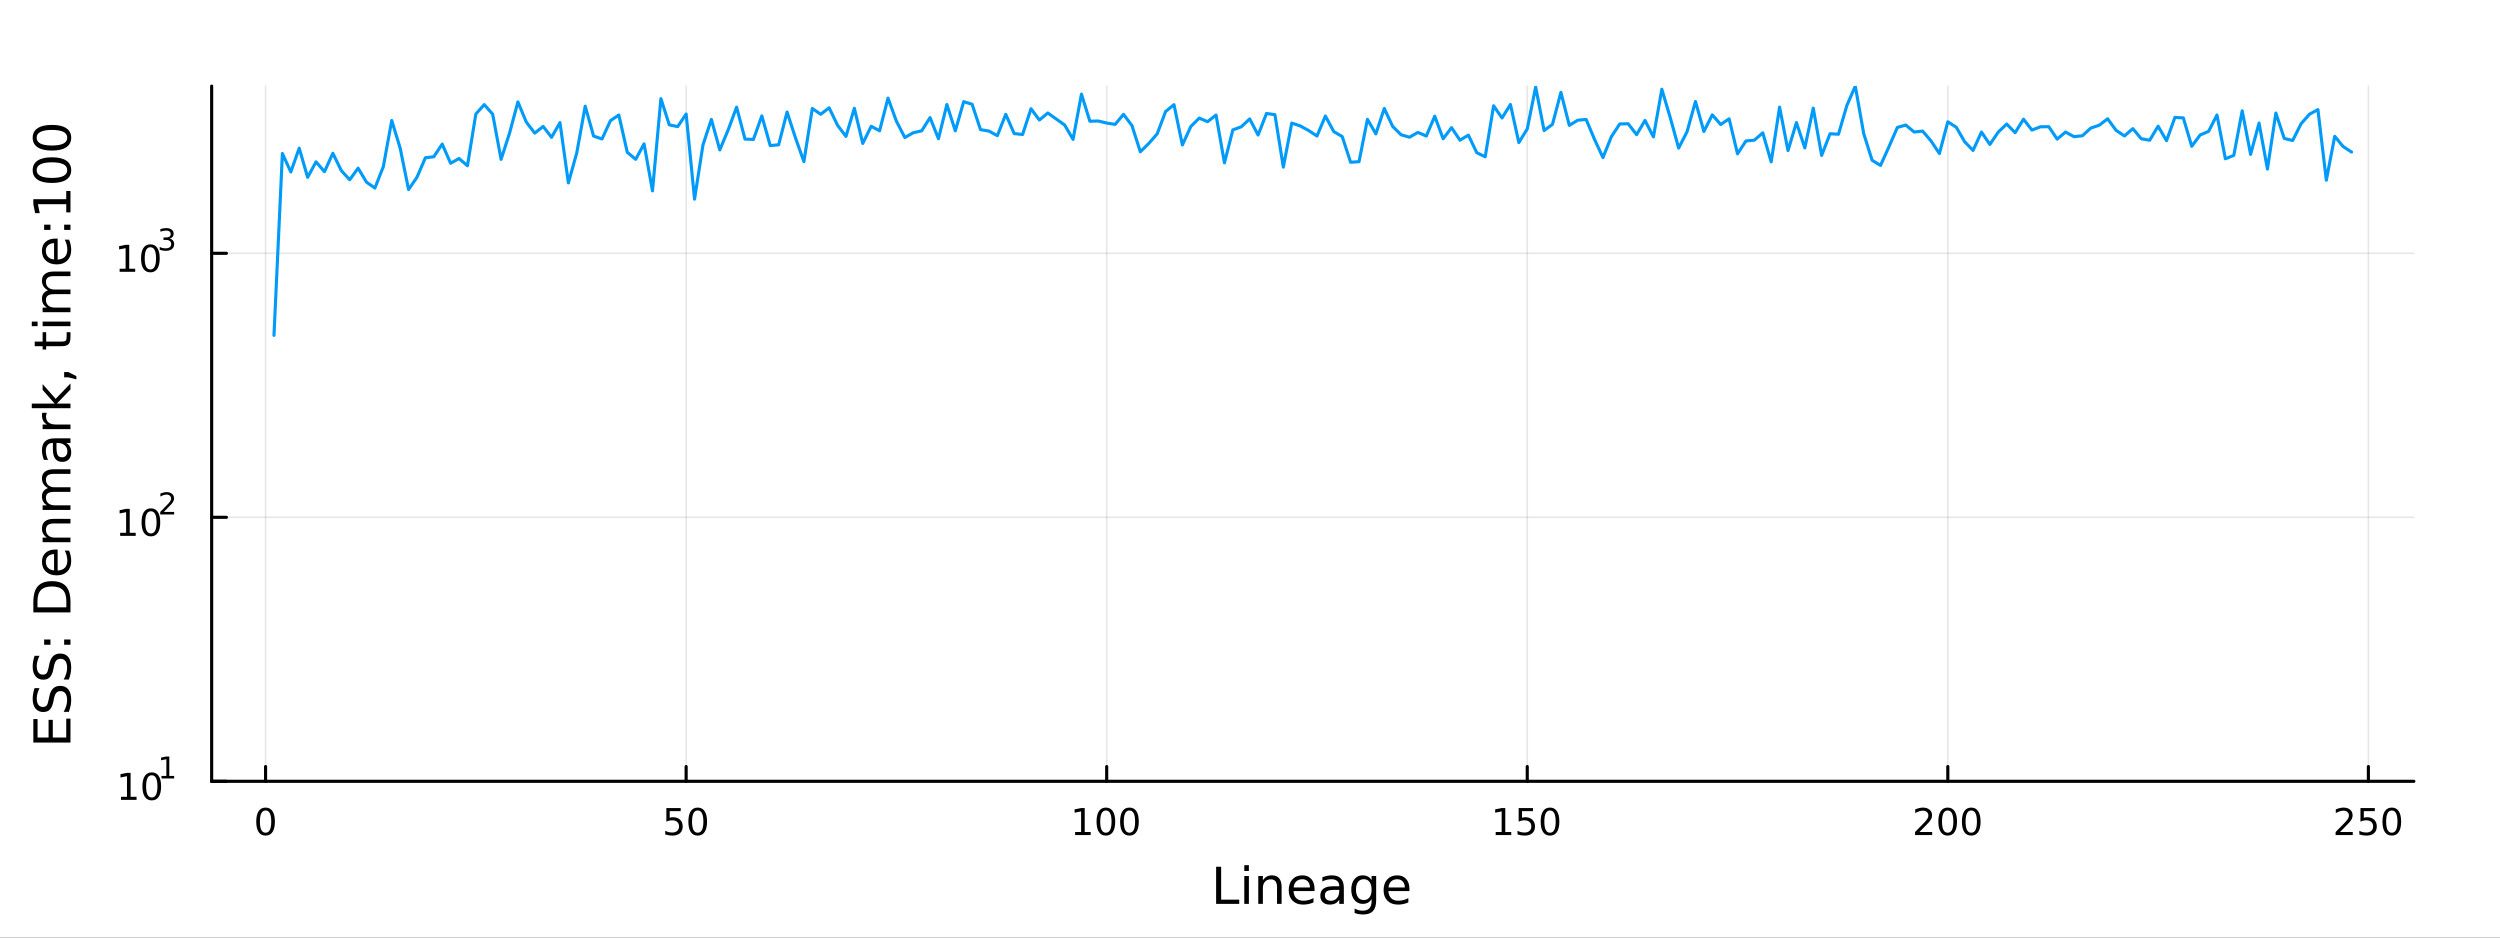 <?xml version="1.0" encoding="utf-8"?>
<svg xmlns="http://www.w3.org/2000/svg" xmlns:xlink="http://www.w3.org/1999/xlink" width="800" height="300" viewBox="0 0 3200 1200">
<rect x="0" y="0" width="3200" height="1200" fill="#333333" stroke="none"/>
<defs>
  <clipPath id="clip890">
    <rect x="0" y="0" width="3200" height="1200"/>
  </clipPath>
</defs>
<path clip-path="url(#clip890)" d="
M0 1200 L3200 1200 L3200 0 L0 0  Z
  " fill="#ffffff" fill-rule="evenodd" fill-opacity="1"/>
<defs>
  <clipPath id="clip891">
    <rect x="640" y="0" width="2241" height="1200"/>
  </clipPath>
</defs>
<path clip-path="url(#clip890)" d="
M270.918 1000.1 L3089.76 1000.1 L3089.76 110.236 L270.918 110.236  Z
  " fill="#ffffff" fill-rule="evenodd" fill-opacity="1"/>
<defs>
  <clipPath id="clip892">
    <rect x="270" y="110" width="2820" height="891"/>
  </clipPath>
</defs>
<polyline clip-path="url(#clip892)" style="stroke:#000000; stroke-linecap:round; stroke-linejoin:round; stroke-width:2; stroke-opacity:0.1; fill:none" points="
  339.93,1000.1 339.93,110.236 
  "/>
<polyline clip-path="url(#clip892)" style="stroke:#000000; stroke-linecap:round; stroke-linejoin:round; stroke-width:2; stroke-opacity:0.1; fill:none" points="
  878.248,1000.1 878.248,110.236 
  "/>
<polyline clip-path="url(#clip892)" style="stroke:#000000; stroke-linecap:round; stroke-linejoin:round; stroke-width:2; stroke-opacity:0.1; fill:none" points="
  1416.57,1000.1 1416.57,110.236 
  "/>
<polyline clip-path="url(#clip892)" style="stroke:#000000; stroke-linecap:round; stroke-linejoin:round; stroke-width:2; stroke-opacity:0.1; fill:none" points="
  1954.88,1000.1 1954.88,110.236 
  "/>
<polyline clip-path="url(#clip892)" style="stroke:#000000; stroke-linecap:round; stroke-linejoin:round; stroke-width:2; stroke-opacity:0.1; fill:none" points="
  2493.2,1000.1 2493.2,110.236 
  "/>
<polyline clip-path="url(#clip892)" style="stroke:#000000; stroke-linecap:round; stroke-linejoin:round; stroke-width:2; stroke-opacity:0.1; fill:none" points="
  3031.52,1000.1 3031.52,110.236 
  "/>
<polyline clip-path="url(#clip890)" style="stroke:#000000; stroke-linecap:round; stroke-linejoin:round; stroke-width:4; stroke-opacity:1; fill:none" points="
  270.918,1000.1 3089.76,1000.1 
  "/>
<polyline clip-path="url(#clip890)" style="stroke:#000000; stroke-linecap:round; stroke-linejoin:round; stroke-width:4; stroke-opacity:1; fill:none" points="
  339.93,1000.1 339.93,981.2 
  "/>
<polyline clip-path="url(#clip890)" style="stroke:#000000; stroke-linecap:round; stroke-linejoin:round; stroke-width:4; stroke-opacity:1; fill:none" points="
  878.248,1000.1 878.248,981.2 
  "/>
<polyline clip-path="url(#clip890)" style="stroke:#000000; stroke-linecap:round; stroke-linejoin:round; stroke-width:4; stroke-opacity:1; fill:none" points="
  1416.57,1000.1 1416.57,981.2 
  "/>
<polyline clip-path="url(#clip890)" style="stroke:#000000; stroke-linecap:round; stroke-linejoin:round; stroke-width:4; stroke-opacity:1; fill:none" points="
  1954.88,1000.1 1954.88,981.2 
  "/>
<polyline clip-path="url(#clip890)" style="stroke:#000000; stroke-linecap:round; stroke-linejoin:round; stroke-width:4; stroke-opacity:1; fill:none" points="
  2493.2,1000.1 2493.2,981.2 
  "/>
<polyline clip-path="url(#clip890)" style="stroke:#000000; stroke-linecap:round; stroke-linejoin:round; stroke-width:4; stroke-opacity:1; fill:none" points="
  3031.52,1000.1 3031.52,981.2 
  "/>
<path clip-path="url(#clip890)" d="M339.93 1037.42 Q336.319 1037.42 334.49 1040.98 Q332.685 1044.52 332.685 1051.65 Q332.685 1058.76 334.49 1062.32 Q336.319 1065.87 339.93 1065.87 Q343.564 1065.87 345.37 1062.32 Q347.198 1058.76 347.198 1051.65 Q347.198 1044.52 345.37 1040.98 Q343.564 1037.42 339.93 1037.42 M339.93 1033.71 Q345.74 1033.71 348.796 1038.32 Q351.874 1042.9 351.874 1051.65 Q351.874 1060.38 348.796 1064.99 Q345.74 1069.57 339.93 1069.57 Q334.12 1069.57 331.041 1064.99 Q327.986 1060.38 327.986 1051.65 Q327.986 1042.9 331.041 1038.32 Q334.12 1033.71 339.93 1033.71 Z" fill="#000000" fill-rule="evenodd" fill-opacity="1" /><path clip-path="url(#clip890)" d="M852.947 1034.34 L871.303 1034.34 L871.303 1038.27 L857.229 1038.27 L857.229 1046.75 Q858.248 1046.4 859.266 1046.24 Q860.285 1046.05 861.303 1046.05 Q867.09 1046.05 870.47 1049.22 Q873.849 1052.39 873.849 1057.81 Q873.849 1063.39 870.377 1066.49 Q866.905 1069.57 860.586 1069.57 Q858.41 1069.57 856.141 1069.2 Q853.896 1068.83 851.488 1068.09 L851.488 1063.39 Q853.572 1064.52 855.794 1065.08 Q858.016 1065.63 860.493 1065.63 Q864.498 1065.63 866.836 1063.53 Q869.173 1061.42 869.173 1057.81 Q869.173 1054.2 866.836 1052.09 Q864.498 1049.99 860.493 1049.99 Q858.618 1049.99 856.743 1050.4 Q854.891 1050.82 852.947 1051.7 L852.947 1034.34 Z" fill="#000000" fill-rule="evenodd" fill-opacity="1" /><path clip-path="url(#clip890)" d="M893.062 1037.42 Q889.451 1037.42 887.622 1040.98 Q885.817 1044.52 885.817 1051.65 Q885.817 1058.76 887.622 1062.32 Q889.451 1065.87 893.062 1065.87 Q896.696 1065.87 898.502 1062.32 Q900.331 1058.76 900.331 1051.65 Q900.331 1044.52 898.502 1040.98 Q896.696 1037.42 893.062 1037.42 M893.062 1033.71 Q898.872 1033.71 901.928 1038.32 Q905.007 1042.9 905.007 1051.65 Q905.007 1060.38 901.928 1064.99 Q898.872 1069.57 893.062 1069.57 Q887.252 1069.57 884.173 1064.99 Q881.118 1060.38 881.118 1051.65 Q881.118 1042.9 884.173 1038.32 Q887.252 1033.71 893.062 1033.71 Z" fill="#000000" fill-rule="evenodd" fill-opacity="1" /><path clip-path="url(#clip890)" d="M1376.17 1064.96 L1383.81 1064.96 L1383.81 1038.6 L1375.5 1040.26 L1375.5 1036 L1383.76 1034.34 L1388.44 1034.34 L1388.44 1064.96 L1396.08 1064.96 L1396.08 1068.9 L1376.17 1068.9 L1376.17 1064.96 Z" fill="#000000" fill-rule="evenodd" fill-opacity="1" /><path clip-path="url(#clip890)" d="M1415.52 1037.42 Q1411.91 1037.42 1410.08 1040.98 Q1408.28 1044.52 1408.28 1051.65 Q1408.28 1058.76 1410.08 1062.32 Q1411.91 1065.87 1415.52 1065.87 Q1419.16 1065.87 1420.96 1062.32 Q1422.79 1058.76 1422.79 1051.65 Q1422.79 1044.52 1420.96 1040.98 Q1419.16 1037.42 1415.52 1037.42 M1415.52 1033.71 Q1421.33 1033.71 1424.39 1038.32 Q1427.47 1042.9 1427.47 1051.65 Q1427.47 1060.38 1424.39 1064.99 Q1421.33 1069.57 1415.52 1069.57 Q1409.71 1069.57 1406.63 1064.99 Q1403.58 1060.38 1403.58 1051.65 Q1403.58 1042.9 1406.63 1038.32 Q1409.71 1033.71 1415.52 1033.71 Z" fill="#000000" fill-rule="evenodd" fill-opacity="1" /><path clip-path="url(#clip890)" d="M1445.69 1037.42 Q1442.07 1037.42 1440.25 1040.98 Q1438.44 1044.52 1438.44 1051.65 Q1438.44 1058.76 1440.25 1062.32 Q1442.07 1065.87 1445.69 1065.87 Q1449.32 1065.87 1451.13 1062.32 Q1452.95 1058.76 1452.95 1051.65 Q1452.95 1044.52 1451.13 1040.98 Q1449.32 1037.42 1445.69 1037.42 M1445.69 1033.71 Q1451.5 1033.71 1454.55 1038.32 Q1457.63 1042.9 1457.63 1051.65 Q1457.63 1060.38 1454.55 1064.99 Q1451.5 1069.57 1445.69 1069.57 Q1439.88 1069.57 1436.8 1064.99 Q1433.74 1060.38 1433.74 1051.65 Q1433.74 1042.9 1436.8 1038.32 Q1439.88 1033.71 1445.69 1033.71 Z" fill="#000000" fill-rule="evenodd" fill-opacity="1" /><path clip-path="url(#clip890)" d="M1914.49 1064.96 L1922.13 1064.96 L1922.13 1038.6 L1913.82 1040.26 L1913.82 1036 L1922.08 1034.34 L1926.76 1034.34 L1926.76 1064.96 L1934.4 1064.96 L1934.4 1068.9 L1914.49 1068.9 L1914.49 1064.96 Z" fill="#000000" fill-rule="evenodd" fill-opacity="1" /><path clip-path="url(#clip890)" d="M1943.89 1034.34 L1962.24 1034.34 L1962.24 1038.27 L1948.17 1038.27 L1948.17 1046.75 Q1949.19 1046.4 1950.21 1046.24 Q1951.23 1046.05 1952.24 1046.05 Q1958.03 1046.05 1961.41 1049.22 Q1964.79 1052.39 1964.79 1057.81 Q1964.79 1063.39 1961.32 1066.49 Q1957.85 1069.57 1951.53 1069.57 Q1949.35 1069.57 1947.08 1069.2 Q1944.84 1068.83 1942.43 1068.09 L1942.43 1063.39 Q1944.51 1064.52 1946.73 1065.08 Q1948.96 1065.63 1951.43 1065.63 Q1955.44 1065.63 1957.78 1063.53 Q1960.11 1061.42 1960.11 1057.81 Q1960.11 1054.2 1957.78 1052.09 Q1955.44 1049.99 1951.43 1049.99 Q1949.56 1049.99 1947.68 1050.4 Q1945.83 1050.82 1943.89 1051.7 L1943.89 1034.34 Z" fill="#000000" fill-rule="evenodd" fill-opacity="1" /><path clip-path="url(#clip890)" d="M1984 1037.42 Q1980.39 1037.42 1978.56 1040.98 Q1976.76 1044.52 1976.76 1051.65 Q1976.76 1058.76 1978.56 1062.32 Q1980.39 1065.87 1984 1065.87 Q1987.64 1065.87 1989.44 1062.32 Q1991.27 1058.76 1991.27 1051.65 Q1991.27 1044.52 1989.44 1040.98 Q1987.64 1037.42 1984 1037.42 M1984 1033.71 Q1989.81 1033.71 1992.87 1038.32 Q1995.95 1042.9 1995.95 1051.65 Q1995.95 1060.38 1992.87 1064.99 Q1989.81 1069.57 1984 1069.57 Q1978.19 1069.57 1975.11 1064.99 Q1972.06 1060.38 1972.06 1051.65 Q1972.06 1042.9 1975.11 1038.32 Q1978.19 1033.71 1984 1033.71 Z" fill="#000000" fill-rule="evenodd" fill-opacity="1" /><path clip-path="url(#clip890)" d="M2456.89 1064.96 L2473.21 1064.96 L2473.21 1068.9 L2451.27 1068.9 L2451.27 1064.96 Q2453.93 1062.21 2458.51 1057.58 Q2463.12 1052.93 2464.3 1051.58 Q2466.55 1049.06 2467.42 1047.32 Q2468.33 1045.56 2468.33 1043.87 Q2468.33 1041.12 2466.38 1039.38 Q2464.46 1037.65 2461.36 1037.65 Q2459.16 1037.65 2456.71 1038.41 Q2454.28 1039.18 2451.5 1040.73 L2451.5 1036 Q2454.32 1034.87 2456.78 1034.29 Q2459.23 1033.71 2461.27 1033.71 Q2466.64 1033.71 2469.83 1036.4 Q2473.03 1039.08 2473.03 1043.57 Q2473.03 1045.7 2472.22 1047.62 Q2471.43 1049.52 2469.32 1052.12 Q2468.74 1052.79 2465.64 1056 Q2462.54 1059.2 2456.89 1064.96 Z" fill="#000000" fill-rule="evenodd" fill-opacity="1" /><path clip-path="url(#clip890)" d="M2493.03 1037.42 Q2489.42 1037.42 2487.59 1040.98 Q2485.78 1044.52 2485.78 1051.65 Q2485.78 1058.76 2487.59 1062.32 Q2489.42 1065.87 2493.03 1065.87 Q2496.66 1065.87 2498.47 1062.32 Q2500.3 1058.76 2500.3 1051.65 Q2500.3 1044.52 2498.47 1040.98 Q2496.66 1037.42 2493.03 1037.42 M2493.03 1033.71 Q2498.84 1033.71 2501.89 1038.32 Q2504.97 1042.9 2504.97 1051.65 Q2504.97 1060.38 2501.89 1064.99 Q2498.84 1069.57 2493.03 1069.57 Q2487.22 1069.57 2484.14 1064.99 Q2481.08 1060.38 2481.08 1051.65 Q2481.08 1042.9 2484.14 1038.32 Q2487.22 1033.71 2493.03 1033.71 Z" fill="#000000" fill-rule="evenodd" fill-opacity="1" /><path clip-path="url(#clip890)" d="M2523.19 1037.42 Q2519.58 1037.42 2517.75 1040.98 Q2515.94 1044.52 2515.94 1051.65 Q2515.94 1058.76 2517.75 1062.32 Q2519.58 1065.87 2523.19 1065.87 Q2526.82 1065.87 2528.63 1062.32 Q2530.46 1058.76 2530.46 1051.65 Q2530.46 1044.52 2528.63 1040.98 Q2526.82 1037.42 2523.19 1037.42 M2523.19 1033.71 Q2529 1033.71 2532.05 1038.32 Q2535.13 1042.9 2535.13 1051.65 Q2535.13 1060.38 2532.05 1064.99 Q2529 1069.57 2523.19 1069.57 Q2517.38 1069.57 2514.3 1064.99 Q2511.24 1060.38 2511.24 1051.65 Q2511.24 1042.9 2514.3 1038.32 Q2517.38 1033.71 2523.19 1033.71 Z" fill="#000000" fill-rule="evenodd" fill-opacity="1" /><path clip-path="url(#clip890)" d="M2995.21 1064.96 L3011.53 1064.96 L3011.53 1068.9 L2989.59 1068.9 L2989.59 1064.96 Q2992.25 1062.21 2996.83 1057.58 Q3001.44 1052.93 3002.62 1051.58 Q3004.86 1049.06 3005.74 1047.32 Q3006.65 1045.56 3006.65 1043.87 Q3006.65 1041.12 3004.7 1039.38 Q3002.78 1037.65 2999.68 1037.65 Q2997.48 1037.65 2995.02 1038.41 Q2992.59 1039.18 2989.82 1040.73 L2989.82 1036 Q2992.64 1034.87 2995.09 1034.29 Q2997.55 1033.71 2999.59 1033.71 Q3004.96 1033.71 3008.15 1036.4 Q3011.34 1039.08 3011.34 1043.57 Q3011.34 1045.7 3010.53 1047.62 Q3009.75 1049.52 3007.64 1052.12 Q3007.06 1052.79 3003.96 1056 Q3000.86 1059.2 2995.21 1064.96 Z" fill="#000000" fill-rule="evenodd" fill-opacity="1" /><path clip-path="url(#clip890)" d="M3021.39 1034.34 L3039.75 1034.34 L3039.75 1038.27 L3025.67 1038.27 L3025.67 1046.75 Q3026.69 1046.4 3027.71 1046.24 Q3028.73 1046.05 3029.75 1046.05 Q3035.53 1046.05 3038.91 1049.22 Q3042.29 1052.39 3042.29 1057.81 Q3042.29 1063.39 3038.82 1066.49 Q3035.35 1069.57 3029.03 1069.57 Q3026.85 1069.57 3024.58 1069.2 Q3022.34 1068.83 3019.93 1068.09 L3019.93 1063.39 Q3022.02 1064.52 3024.24 1065.08 Q3026.46 1065.63 3028.94 1065.63 Q3032.94 1065.63 3035.28 1063.53 Q3037.62 1061.42 3037.62 1057.81 Q3037.62 1054.2 3035.28 1052.09 Q3032.94 1049.99 3028.94 1049.99 Q3027.06 1049.99 3025.19 1050.4 Q3023.33 1050.82 3021.39 1051.7 L3021.39 1034.34 Z" fill="#000000" fill-rule="evenodd" fill-opacity="1" /><path clip-path="url(#clip890)" d="M3061.51 1037.42 Q3057.89 1037.42 3056.07 1040.98 Q3054.26 1044.52 3054.26 1051.65 Q3054.26 1058.76 3056.07 1062.32 Q3057.89 1065.87 3061.51 1065.87 Q3065.14 1065.87 3066.95 1062.32 Q3068.77 1058.76 3068.77 1051.65 Q3068.77 1044.52 3066.95 1040.98 Q3065.14 1037.42 3061.51 1037.42 M3061.51 1033.71 Q3067.32 1033.71 3070.37 1038.32 Q3073.45 1042.9 3073.45 1051.65 Q3073.45 1060.38 3070.37 1064.99 Q3067.32 1069.57 3061.51 1069.57 Q3055.7 1069.57 3052.62 1064.99 Q3049.56 1060.38 3049.56 1051.65 Q3049.56 1042.9 3052.62 1038.32 Q3055.7 1033.71 3061.51 1033.71 Z" fill="#000000" fill-rule="evenodd" fill-opacity="1" /><path clip-path="url(#clip890)" d="M1556.64 1109.44 L1563.07 1109.44 L1563.07 1151.55 L1586.21 1151.55 L1586.21 1156.96 L1556.64 1156.96 L1556.64 1109.44 Z" fill="#000000" fill-rule="evenodd" fill-opacity="1" /><path clip-path="url(#clip890)" d="M1592.7 1121.31 L1598.56 1121.31 L1598.56 1156.96 L1592.7 1156.96 L1592.7 1121.31 M1592.7 1107.44 L1598.56 1107.44 L1598.56 1114.85 L1592.7 1114.85 L1592.7 1107.44 Z" fill="#000000" fill-rule="evenodd" fill-opacity="1" /><path clip-path="url(#clip890)" d="M1640.44 1135.45 L1640.44 1156.96 L1634.59 1156.96 L1634.59 1135.64 Q1634.59 1130.58 1632.61 1128.06 Q1630.64 1125.55 1626.69 1125.55 Q1621.95 1125.55 1619.21 1128.57 Q1616.48 1131.59 1616.48 1136.81 L1616.48 1156.96 L1610.59 1156.96 L1610.59 1121.31 L1616.48 1121.31 L1616.48 1126.85 Q1618.58 1123.64 1621.41 1122.05 Q1624.27 1120.45 1628 1120.45 Q1634.14 1120.45 1637.29 1124.27 Q1640.44 1128.06 1640.44 1135.45 Z" fill="#000000" fill-rule="evenodd" fill-opacity="1" /><path clip-path="url(#clip890)" d="M1682.62 1137.67 L1682.62 1140.54 L1655.69 1140.54 Q1656.07 1146.59 1659.32 1149.77 Q1662.6 1152.92 1668.42 1152.92 Q1671.79 1152.92 1674.95 1152.09 Q1678.13 1151.26 1681.25 1149.61 L1681.25 1155.15 Q1678.1 1156.48 1674.79 1157.18 Q1671.48 1157.88 1668.07 1157.88 Q1659.54 1157.88 1654.54 1152.92 Q1649.58 1147.95 1649.58 1139.49 Q1649.58 1130.74 1654.29 1125.61 Q1659.03 1120.45 1667.05 1120.45 Q1674.25 1120.45 1678.42 1125.1 Q1682.62 1129.72 1682.62 1137.67 M1676.76 1135.95 Q1676.7 1131.15 1674.05 1128.28 Q1671.44 1125.42 1667.12 1125.42 Q1662.21 1125.42 1659.25 1128.19 Q1656.33 1130.96 1655.88 1135.99 L1676.76 1135.95 Z" fill="#000000" fill-rule="evenodd" fill-opacity="1" /><path clip-path="url(#clip890)" d="M1708.43 1139.04 Q1701.33 1139.04 1698.59 1140.67 Q1695.86 1142.29 1695.86 1146.2 Q1695.86 1149.32 1697.89 1151.17 Q1699.96 1152.98 1703.5 1152.98 Q1708.37 1152.98 1711.29 1149.55 Q1714.25 1146.08 1714.25 1140.35 L1714.25 1139.04 L1708.43 1139.04 M1720.11 1136.62 L1720.11 1156.96 L1714.25 1156.96 L1714.25 1151.55 Q1712.25 1154.8 1709.26 1156.36 Q1706.27 1157.88 1701.94 1157.88 Q1696.46 1157.88 1693.22 1154.83 Q1690 1151.74 1690 1146.59 Q1690 1140.57 1694.01 1137.51 Q1698.05 1134.46 1706.04 1134.46 L1714.25 1134.46 L1714.25 1133.89 Q1714.25 1129.84 1711.58 1127.65 Q1708.94 1125.42 1704.13 1125.42 Q1701.08 1125.42 1698.18 1126.15 Q1695.28 1126.88 1692.61 1128.35 L1692.61 1122.94 Q1695.83 1121.7 1698.85 1121.09 Q1701.87 1120.45 1704.74 1120.45 Q1712.47 1120.45 1716.29 1124.46 Q1720.11 1128.48 1720.11 1136.62 Z" fill="#000000" fill-rule="evenodd" fill-opacity="1" /><path clip-path="url(#clip890)" d="M1755.63 1138.72 Q1755.63 1132.36 1752.99 1128.86 Q1750.38 1125.36 1745.64 1125.36 Q1740.93 1125.36 1738.28 1128.86 Q1735.67 1132.36 1735.67 1138.72 Q1735.67 1145.06 1738.28 1148.56 Q1740.93 1152.06 1745.64 1152.06 Q1750.38 1152.06 1752.99 1148.56 Q1755.63 1145.06 1755.63 1138.72 M1761.49 1152.54 Q1761.49 1161.64 1757.45 1166.06 Q1753.4 1170.52 1745.06 1170.52 Q1741.98 1170.52 1739.24 1170.04 Q1736.5 1169.6 1733.92 1168.64 L1733.92 1162.95 Q1736.5 1164.35 1739.02 1165.01 Q1741.53 1165.68 1744.14 1165.68 Q1749.9 1165.68 1752.77 1162.66 Q1755.63 1159.67 1755.63 1153.59 L1755.63 1150.69 Q1753.82 1153.84 1750.98 1155.4 Q1748.15 1156.96 1744.2 1156.96 Q1737.65 1156.96 1733.64 1151.96 Q1729.63 1146.97 1729.63 1138.72 Q1729.63 1130.45 1733.64 1125.45 Q1737.65 1120.45 1744.2 1120.45 Q1748.15 1120.45 1750.98 1122.01 Q1753.82 1123.57 1755.63 1126.72 L1755.63 1121.31 L1761.49 1121.31 L1761.49 1152.54 Z" fill="#000000" fill-rule="evenodd" fill-opacity="1" /><path clip-path="url(#clip890)" d="M1804.04 1137.67 L1804.04 1140.54 L1777.12 1140.54 Q1777.5 1146.59 1780.74 1149.77 Q1784.02 1152.92 1789.85 1152.92 Q1793.22 1152.92 1796.37 1152.09 Q1799.55 1151.26 1802.67 1149.61 L1802.67 1155.15 Q1799.52 1156.48 1796.21 1157.18 Q1792.9 1157.88 1789.5 1157.88 Q1780.97 1157.88 1775.97 1152.92 Q1771 1147.95 1771 1139.49 Q1771 1130.74 1775.71 1125.61 Q1780.46 1120.45 1788.48 1120.45 Q1795.67 1120.45 1799.84 1125.1 Q1804.04 1129.72 1804.04 1137.67 M1798.19 1135.95 Q1798.12 1131.15 1795.48 1128.28 Q1792.87 1125.42 1788.54 1125.42 Q1783.64 1125.42 1780.68 1128.19 Q1777.75 1130.96 1777.31 1135.99 L1798.19 1135.95 Z" fill="#000000" fill-rule="evenodd" fill-opacity="1" /><polyline clip-path="url(#clip892)" style="stroke:#000000; stroke-linecap:round; stroke-linejoin:round; stroke-width:2; stroke-opacity:0.1; fill:none" points="
  270.918,1000.1 3089.76,1000.1 
  "/>
<polyline clip-path="url(#clip892)" style="stroke:#000000; stroke-linecap:round; stroke-linejoin:round; stroke-width:2; stroke-opacity:0.1; fill:none" points="
  270.918,662.156 3089.76,662.156 
  "/>
<polyline clip-path="url(#clip892)" style="stroke:#000000; stroke-linecap:round; stroke-linejoin:round; stroke-width:2; stroke-opacity:0.1; fill:none" points="
  270.918,324.215 3089.76,324.215 
  "/>
<polyline clip-path="url(#clip890)" style="stroke:#000000; stroke-linecap:round; stroke-linejoin:round; stroke-width:4; stroke-opacity:1; fill:none" points="
  270.918,1000.1 270.918,110.236 
  "/>
<polyline clip-path="url(#clip890)" style="stroke:#000000; stroke-linecap:round; stroke-linejoin:round; stroke-width:4; stroke-opacity:1; fill:none" points="
  270.918,1000.1 289.815,1000.1 
  "/>
<polyline clip-path="url(#clip890)" style="stroke:#000000; stroke-linecap:round; stroke-linejoin:round; stroke-width:4; stroke-opacity:1; fill:none" points="
  270.918,662.156 289.815,662.156 
  "/>
<polyline clip-path="url(#clip890)" style="stroke:#000000; stroke-linecap:round; stroke-linejoin:round; stroke-width:4; stroke-opacity:1; fill:none" points="
  270.918,324.215 289.815,324.215 
  "/>
<path clip-path="url(#clip890)" d="M154.902 1019.89 L162.54 1019.89 L162.54 993.525 L154.23 995.191 L154.23 990.932 L162.494 989.265 L167.17 989.265 L167.17 1019.89 L174.809 1019.89 L174.809 1023.83 L154.902 1023.83 L154.902 1019.89 Z" fill="#000000" fill-rule="evenodd" fill-opacity="1" /><path clip-path="url(#clip890)" d="M194.253 992.344 Q190.642 992.344 188.813 995.909 Q187.008 999.45 187.008 1006.58 Q187.008 1013.69 188.813 1017.25 Q190.642 1020.79 194.253 1020.79 Q197.887 1020.79 199.693 1017.25 Q201.522 1013.69 201.522 1006.58 Q201.522 999.45 199.693 995.909 Q197.887 992.344 194.253 992.344 M194.253 988.64 Q200.063 988.64 203.119 993.247 Q206.198 997.83 206.198 1006.58 Q206.198 1015.31 203.119 1019.91 Q200.063 1024.5 194.253 1024.5 Q188.443 1024.5 185.364 1019.91 Q182.309 1015.31 182.309 1006.58 Q182.309 997.83 185.364 993.247 Q188.443 988.64 194.253 988.64 Z" fill="#000000" fill-rule="evenodd" fill-opacity="1" /><path clip-path="url(#clip890)" d="M206.743 993.218 L212.95 993.218 L212.95 971.796 L206.198 973.15 L206.198 969.689 L212.912 968.335 L216.711 968.335 L216.711 993.218 L222.918 993.218 L222.918 996.415 L206.743 996.415 L206.743 993.218 Z" fill="#000000" fill-rule="evenodd" fill-opacity="1" /><path clip-path="url(#clip890)" d="M153.792 681.949 L161.431 681.949 L161.431 655.583 L153.121 657.25 L153.121 652.99 L161.384 651.324 L166.06 651.324 L166.06 681.949 L173.699 681.949 L173.699 685.884 L153.792 685.884 L153.792 681.949 Z" fill="#000000" fill-rule="evenodd" fill-opacity="1" /><path clip-path="url(#clip890)" d="M193.143 654.402 Q189.532 654.402 187.704 657.967 Q185.898 661.509 185.898 668.638 Q185.898 675.745 187.704 679.31 Q189.532 682.851 193.143 682.851 Q196.778 682.851 198.583 679.31 Q200.412 675.745 200.412 668.638 Q200.412 661.509 198.583 657.967 Q196.778 654.402 193.143 654.402 M193.143 650.699 Q198.954 650.699 202.009 655.305 Q205.088 659.889 205.088 668.638 Q205.088 677.365 202.009 681.972 Q198.954 686.555 193.143 686.555 Q187.333 686.555 184.255 681.972 Q181.199 677.365 181.199 668.638 Q181.199 659.889 184.255 655.305 Q187.333 650.699 193.143 650.699 Z" fill="#000000" fill-rule="evenodd" fill-opacity="1" /><path clip-path="url(#clip890)" d="M209.658 655.276 L222.918 655.276 L222.918 658.473 L205.088 658.473 L205.088 655.276 Q207.251 653.038 210.975 649.276 Q214.717 645.496 215.677 644.405 Q217.501 642.355 218.216 640.945 Q218.949 639.515 218.949 638.142 Q218.949 635.904 217.369 634.493 Q215.808 633.083 213.288 633.083 Q211.501 633.083 209.508 633.704 Q207.533 634.324 205.276 635.584 L205.276 631.748 Q207.57 630.826 209.564 630.356 Q211.558 629.886 213.213 629.886 Q217.576 629.886 220.172 632.067 Q222.767 634.249 222.767 637.898 Q222.767 639.628 222.109 641.189 Q221.469 642.731 219.758 644.838 Q219.288 645.383 216.767 647.997 Q214.247 650.593 209.658 655.276 Z" fill="#000000" fill-rule="evenodd" fill-opacity="1" /><path clip-path="url(#clip890)" d="M153.134 344.007 L160.772 344.007 L160.772 317.641 L152.462 319.308 L152.462 315.049 L160.726 313.382 L165.402 313.382 L165.402 344.007 L173.041 344.007 L173.041 347.942 L153.134 347.942 L153.134 344.007 Z" fill="#000000" fill-rule="evenodd" fill-opacity="1" /><path clip-path="url(#clip890)" d="M192.485 316.461 Q188.874 316.461 187.045 320.026 Q185.24 323.567 185.24 330.697 Q185.24 337.803 187.045 341.368 Q188.874 344.91 192.485 344.91 Q196.119 344.91 197.925 341.368 Q199.754 337.803 199.754 330.697 Q199.754 323.567 197.925 320.026 Q196.119 316.461 192.485 316.461 M192.485 312.757 Q198.295 312.757 201.351 317.364 Q204.43 321.947 204.43 330.697 Q204.43 339.424 201.351 344.03 Q198.295 348.614 192.485 348.614 Q186.675 348.614 183.596 344.03 Q180.541 339.424 180.541 330.697 Q180.541 321.947 183.596 317.364 Q186.675 312.757 192.485 312.757 Z" fill="#000000" fill-rule="evenodd" fill-opacity="1" /><path clip-path="url(#clip890)" d="M217.125 305.392 Q219.852 305.975 221.375 307.818 Q222.918 309.661 222.918 312.369 Q222.918 316.526 220.059 318.802 Q217.2 321.077 211.934 321.077 Q210.166 321.077 208.285 320.72 Q206.423 320.381 204.43 319.685 L204.43 316.018 Q206.009 316.94 207.89 317.41 Q209.771 317.88 211.821 317.88 Q215.395 317.88 217.256 316.469 Q219.137 315.059 219.137 312.369 Q219.137 309.887 217.388 308.495 Q215.658 307.084 212.555 307.084 L209.282 307.084 L209.282 303.962 L212.705 303.962 Q215.507 303.962 216.993 302.853 Q218.479 301.724 218.479 299.618 Q218.479 297.455 216.937 296.307 Q215.413 295.141 212.555 295.141 Q210.994 295.141 209.207 295.48 Q207.42 295.818 205.276 296.533 L205.276 293.148 Q207.439 292.546 209.32 292.245 Q211.219 291.944 212.893 291.944 Q217.219 291.944 219.739 293.919 Q222.259 295.875 222.259 299.223 Q222.259 301.555 220.924 303.172 Q219.589 304.771 217.125 305.392 Z" fill="#000000" fill-rule="evenodd" fill-opacity="1" /><path clip-path="url(#clip890)" d="M42.686 950.461 L42.686 920.415 L48.097 920.415 L48.097 944.032 L62.165 944.032 L62.165 921.402 L67.576 921.402 L67.576 944.032 L84.795 944.032 L84.795 919.842 L90.206 919.842 L90.206 950.461 L42.686 950.461 Z" fill="#000000" fill-rule="evenodd" fill-opacity="1" /><path clip-path="url(#clip890)" d="M44.246 880.789 L50.516 880.789 Q48.766 884.449 47.906 887.696 Q47.047 890.942 47.047 893.966 Q47.047 899.217 49.084 902.082 Q51.121 904.915 54.877 904.915 Q58.028 904.915 59.651 903.037 Q61.242 901.127 62.229 895.844 L63.025 891.961 Q64.393 884.767 67.863 881.362 Q71.3 877.924 77.093 877.924 Q84 877.924 87.564 882.571 Q91.129 887.186 91.129 896.13 Q91.129 899.504 90.365 903.323 Q89.602 907.111 88.106 911.185 L81.485 911.185 Q83.681 907.27 84.795 903.514 Q85.909 899.759 85.909 896.13 Q85.909 890.624 83.745 887.632 Q81.581 884.64 77.57 884.64 Q74.069 884.64 72.096 886.804 Q70.123 888.937 69.136 893.838 L68.372 897.753 Q66.94 904.947 63.884 908.161 Q60.828 911.376 55.386 911.376 Q49.084 911.376 45.455 906.952 Q41.827 902.496 41.827 894.698 Q41.827 891.356 42.432 887.887 Q43.036 884.417 44.246 880.789 Z" fill="#000000" fill-rule="evenodd" fill-opacity="1" /><path clip-path="url(#clip890)" d="M44.246 839.412 L50.516 839.412 Q48.766 843.072 47.906 846.318 Q47.047 849.565 47.047 852.589 Q47.047 857.84 49.084 860.705 Q51.121 863.538 54.877 863.538 Q58.028 863.538 59.651 861.66 Q61.242 859.75 62.229 854.467 L63.025 850.583 Q64.393 843.39 67.863 839.985 Q71.3 836.547 77.093 836.547 Q84 836.547 87.564 841.194 Q91.129 845.809 91.129 854.753 Q91.129 858.127 90.365 861.946 Q89.602 865.734 88.106 869.808 L81.485 869.808 Q83.681 865.893 84.795 862.137 Q85.909 858.381 85.909 854.753 Q85.909 849.247 83.745 846.255 Q81.581 843.263 77.57 843.263 Q74.069 843.263 72.096 845.427 Q70.123 847.56 69.136 852.461 L68.372 856.376 Q66.94 863.57 63.884 866.784 Q60.828 869.999 55.386 869.999 Q49.084 869.999 45.455 865.575 Q41.827 861.119 41.827 853.321 Q41.827 849.979 42.432 846.509 Q43.036 843.04 44.246 839.412 Z" fill="#000000" fill-rule="evenodd" fill-opacity="1" /><path clip-path="url(#clip890)" d="M82.122 825.28 L82.122 818.564 L90.206 818.564 L90.206 825.28 L82.122 825.28 M56.5 825.28 L56.5 818.564 L64.584 818.564 L64.584 825.28 L56.5 825.28 Z" fill="#000000" fill-rule="evenodd" fill-opacity="1" /><path clip-path="url(#clip890)" d="M47.97 777.41 L84.923 777.41 L84.923 769.644 Q84.923 759.809 80.467 755.257 Q76.011 750.674 66.398 750.674 Q56.85 750.674 52.426 755.257 Q47.97 759.809 47.97 769.644 L47.97 777.41 M42.686 783.839 L42.686 770.63 Q42.686 756.817 48.447 750.355 Q54.176 743.894 66.398 743.894 Q78.684 743.894 84.445 750.387 Q90.206 756.88 90.206 770.63 L90.206 783.839 L42.686 783.839 Z" fill="#000000" fill-rule="evenodd" fill-opacity="1" /><path clip-path="url(#clip890)" d="M70.918 703.408 L73.783 703.408 L73.783 730.335 Q79.83 729.953 83.013 726.707 Q86.164 723.429 86.164 717.604 Q86.164 714.23 85.337 711.079 Q84.509 707.896 82.854 704.777 L88.392 704.777 Q89.729 707.928 90.429 711.238 Q91.129 714.548 91.129 717.954 Q91.129 726.484 86.164 731.481 Q81.199 736.446 72.732 736.446 Q63.98 736.446 58.855 731.736 Q53.699 726.993 53.699 718.973 Q53.699 711.779 58.346 707.61 Q62.961 703.408 70.918 703.408 M69.2 709.265 Q64.393 709.328 61.529 711.97 Q58.664 714.58 58.664 718.909 Q58.664 723.81 61.433 726.771 Q64.202 729.699 69.231 730.144 L69.2 709.265 Z" fill="#000000" fill-rule="evenodd" fill-opacity="1" /><path clip-path="url(#clip890)" d="M68.69 664.164 L90.206 664.164 L90.206 670.02 L68.881 670.02 Q63.82 670.02 61.306 671.994 Q58.791 673.967 58.791 677.914 Q58.791 682.656 61.815 685.393 Q64.839 688.131 70.059 688.131 L90.206 688.131 L90.206 694.019 L54.558 694.019 L54.558 688.131 L60.096 688.131 Q56.882 686.03 55.29 683.197 Q53.699 680.333 53.699 676.609 Q53.699 670.466 57.518 667.315 Q61.306 664.164 68.69 664.164 Z" fill="#000000" fill-rule="evenodd" fill-opacity="1" /><path clip-path="url(#clip890)" d="M61.401 624.728 Q57.455 622.532 55.577 619.477 Q53.699 616.421 53.699 612.283 Q53.699 606.713 57.614 603.69 Q61.497 600.666 68.69 600.666 L90.206 600.666 L90.206 606.554 L68.881 606.554 Q63.757 606.554 61.274 608.368 Q58.791 610.183 58.791 613.907 Q58.791 618.458 61.815 621.1 Q64.839 623.742 70.059 623.742 L90.206 623.742 L90.206 629.63 L68.881 629.63 Q63.725 629.63 61.274 631.444 Q58.791 633.258 58.791 637.046 Q58.791 641.534 61.847 644.175 Q64.871 646.817 70.059 646.817 L90.206 646.817 L90.206 652.706 L54.558 652.706 L54.558 646.817 L60.096 646.817 Q56.818 644.812 55.259 642.011 Q53.699 639.21 53.699 635.359 Q53.699 631.476 55.672 628.77 Q57.646 626.033 61.401 624.728 Z" fill="#000000" fill-rule="evenodd" fill-opacity="1" /><path clip-path="url(#clip890)" d="M72.287 572.784 Q72.287 579.882 73.91 582.619 Q75.533 585.356 79.448 585.356 Q82.567 585.356 84.413 583.319 Q86.228 581.25 86.228 577.717 Q86.228 572.848 82.79 569.919 Q79.321 566.959 73.592 566.959 L72.287 566.959 L72.287 572.784 M69.868 561.103 L90.206 561.103 L90.206 566.959 L84.795 566.959 Q88.042 568.965 89.602 571.957 Q91.129 574.948 91.129 579.277 Q91.129 584.752 88.074 587.998 Q84.986 591.213 79.83 591.213 Q73.815 591.213 70.759 587.202 Q67.704 583.16 67.704 575.171 L67.704 566.959 L67.131 566.959 Q63.088 566.959 60.892 569.633 Q58.664 572.275 58.664 577.081 Q58.664 580.136 59.396 583.033 Q60.128 585.929 61.592 588.603 L56.182 588.603 Q54.94 585.388 54.336 582.364 Q53.699 579.341 53.699 576.476 Q53.699 568.742 57.709 564.922 Q61.72 561.103 69.868 561.103 Z" fill="#000000" fill-rule="evenodd" fill-opacity="1" /><path clip-path="url(#clip890)" d="M60.033 528.383 Q59.46 529.37 59.205 530.548 Q58.919 531.693 58.919 533.094 Q58.919 538.059 62.165 540.733 Q65.38 543.374 71.427 543.374 L90.206 543.374 L90.206 549.263 L54.558 549.263 L54.558 543.374 L60.096 543.374 Q56.85 541.528 55.29 538.568 Q53.699 535.608 53.699 531.375 Q53.699 530.77 53.794 530.038 Q53.858 529.306 54.017 528.415 L60.033 528.383 Z" fill="#000000" fill-rule="evenodd" fill-opacity="1" /><path clip-path="url(#clip890)" d="M40.681 522.463 L40.681 516.575 L69.931 516.575 L54.558 499.101 L54.558 491.621 L71.237 510.527 L90.206 490.826 L90.206 498.464 L72.796 516.575 L90.206 516.575 L90.206 522.463 L40.681 522.463 Z" fill="#000000" fill-rule="evenodd" fill-opacity="1" /><path clip-path="url(#clip890)" d="M82.122 482.996 L82.122 476.28 L87.596 476.28 L97.781 481.5 L97.781 485.606 L87.596 482.996 L82.122 482.996 Z" fill="#000000" fill-rule="evenodd" fill-opacity="1" /><path clip-path="url(#clip890)" d="M44.437 437.258 L54.558 437.258 L54.558 425.195 L59.11 425.195 L59.11 437.258 L78.462 437.258 Q82.822 437.258 84.063 436.081 Q85.305 434.871 85.305 431.211 L85.305 425.195 L90.206 425.195 L90.206 431.211 Q90.206 437.99 87.692 440.568 Q85.145 443.146 78.462 443.146 L59.11 443.146 L59.11 447.443 L54.558 447.443 L54.558 443.146 L44.437 443.146 L44.437 437.258 Z" fill="#000000" fill-rule="evenodd" fill-opacity="1" /><path clip-path="url(#clip890)" d="M54.558 417.493 L54.558 411.636 L90.206 411.636 L90.206 417.493 L54.558 417.493 M40.681 417.493 L40.681 411.636 L48.097 411.636 L48.097 417.493 L40.681 417.493 Z" fill="#000000" fill-rule="evenodd" fill-opacity="1" /><path clip-path="url(#clip890)" d="M61.401 371.628 Q57.455 369.432 55.577 366.376 Q53.699 363.32 53.699 359.183 Q53.699 353.613 57.614 350.589 Q61.497 347.565 68.69 347.565 L90.206 347.565 L90.206 353.454 L68.881 353.454 Q63.757 353.454 61.274 355.268 Q58.791 357.082 58.791 360.806 Q58.791 365.358 61.815 367.999 Q64.839 370.641 70.059 370.641 L90.206 370.641 L90.206 376.529 L68.881 376.529 Q63.725 376.529 61.274 378.344 Q58.791 380.158 58.791 383.945 Q58.791 388.433 61.847 391.075 Q64.871 393.717 70.059 393.717 L90.206 393.717 L90.206 399.605 L54.558 399.605 L54.558 393.717 L60.096 393.717 Q56.818 391.712 55.259 388.911 Q53.699 386.11 53.699 382.258 Q53.699 378.375 55.672 375.67 Q57.646 372.933 61.401 371.628 Z" fill="#000000" fill-rule="evenodd" fill-opacity="1" /><path clip-path="url(#clip890)" d="M70.918 305.393 L73.783 305.393 L73.783 332.319 Q79.83 331.938 83.013 328.691 Q86.164 325.413 86.164 319.588 Q86.164 316.214 85.337 313.063 Q84.509 309.88 82.854 306.761 L88.392 306.761 Q89.729 309.912 90.429 313.222 Q91.129 316.533 91.129 319.938 Q91.129 328.468 86.164 333.465 Q81.199 338.431 72.732 338.431 Q63.98 338.431 58.855 333.72 Q53.699 328.977 53.699 320.957 Q53.699 313.763 58.346 309.594 Q62.961 305.393 70.918 305.393 M69.2 311.249 Q64.393 311.313 61.529 313.954 Q58.664 316.564 58.664 320.893 Q58.664 325.795 61.433 328.755 Q64.202 331.683 69.231 332.129 L69.2 311.249 Z" fill="#000000" fill-rule="evenodd" fill-opacity="1" /><path clip-path="url(#clip890)" d="M82.122 294.284 L82.122 287.569 L90.206 287.569 L90.206 294.284 L82.122 294.284 M56.5 294.284 L56.5 287.569 L64.584 287.569 L64.584 294.284 L56.5 294.284 Z" fill="#000000" fill-rule="evenodd" fill-opacity="1" /><path clip-path="url(#clip890)" d="M84.795 271.877 L84.795 261.374 L48.543 261.374 L50.834 272.8 L44.978 272.8 L42.686 261.437 L42.686 255.008 L84.795 255.008 L84.795 244.505 L90.206 244.505 L90.206 271.877 L84.795 271.877 Z" fill="#000000" fill-rule="evenodd" fill-opacity="1" /><path clip-path="url(#clip890)" d="M46.919 217.769 Q46.919 222.734 51.821 225.248 Q56.691 227.731 66.494 227.731 Q76.265 227.731 81.167 225.248 Q86.037 222.734 86.037 217.769 Q86.037 212.772 81.167 210.289 Q76.265 207.774 66.494 207.774 Q56.691 207.774 51.821 210.289 Q46.919 212.772 46.919 217.769 M41.827 217.769 Q41.827 209.78 48.161 205.578 Q54.463 201.345 66.494 201.345 Q78.493 201.345 84.827 205.578 Q91.129 209.78 91.129 217.769 Q91.129 225.758 84.827 229.991 Q78.493 234.192 66.494 234.192 Q54.463 234.192 48.161 229.991 Q41.827 225.758 41.827 217.769 Z" fill="#000000" fill-rule="evenodd" fill-opacity="1" /><path clip-path="url(#clip890)" d="M46.919 176.296 Q46.919 181.261 51.821 183.776 Q56.691 186.258 66.494 186.258 Q76.265 186.258 81.167 183.776 Q86.037 181.261 86.037 176.296 Q86.037 171.299 81.167 168.816 Q76.265 166.302 66.494 166.302 Q56.691 166.302 51.821 168.816 Q46.919 171.299 46.919 176.296 M41.827 176.296 Q41.827 168.307 48.161 164.106 Q54.463 159.873 66.494 159.873 Q78.493 159.873 84.827 164.106 Q91.129 168.307 91.129 176.296 Q91.129 184.285 84.827 188.518 Q78.493 192.72 66.494 192.72 Q54.463 192.72 48.161 188.518 Q41.827 184.285 41.827 176.296 Z" fill="#000000" fill-rule="evenodd" fill-opacity="1" /><polyline clip-path="url(#clip892)" style="stroke:#009af9; stroke-linecap:round; stroke-linejoin:round; stroke-width:4; stroke-opacity:1; fill:none" points="
  350.696,429.245 361.463,196.485 372.229,220.095 382.995,189.677 393.762,226.975 404.528,207.157 415.294,219.755 426.061,196.173 436.827,218.269 447.593,230.116 
  458.36,215.261 469.126,233.176 479.893,240.7 490.659,213.232 501.425,154.255 512.192,189.503 522.958,242.594 533.724,226.863 544.491,201.947 555.257,200.61 
  566.023,184.435 576.79,208.983 587.556,202.929 598.322,212.149 609.089,145.91 619.855,133.916 630.621,146.148 641.388,203.972 652.154,170.665 662.92,130.433 
  673.687,156.297 684.453,170.402 695.22,161.842 705.986,175.777 716.752,156.933 727.519,234.107 738.285,195.531 749.051,135.94 759.818,174.201 770.584,177.875 
  781.35,154.485 792.117,147.226 802.883,194.914 813.649,203.907 824.416,184.203 835.182,244.293 845.948,126.289 856.715,159.824 867.481,162.052 878.248,145.931 
  889.014,254.876 899.78,185.539 910.547,152.842 921.313,191.893 932.079,166.187 942.846,137.191 953.612,178.037 964.378,178.486 975.145,148.326 985.911,186.392 
  996.677,185.305 1007.44,143.373 1018.21,176.512 1028.98,206.844 1039.74,138.834 1050.51,146.264 1061.28,137.991 1072.04,160.29 1082.81,174.601 1093.57,138.62 
  1104.34,183.591 1115.11,161.658 1125.87,167.412 1136.64,125.634 1147.41,155.125 1158.17,176.046 1168.94,169.891 1179.71,167.489 1190.47,150.54 1201.24,177.61 
  1212,133.808 1222.77,167.491 1233.54,130.16 1244.3,133.457 1255.07,165.949 1265.84,167.776 1276.6,173.64 1287.37,146.323 1298.14,170.964 1308.9,172.168 
  1319.67,139.143 1330.43,153.636 1341.2,144.634 1351.97,152.314 1362.73,159.998 1373.5,178.398 1384.27,120.476 1395.03,155.168 1405.8,154.893 1416.57,157.524 
  1427.33,159.195 1438.1,146.383 1448.86,160.649 1459.63,194.279 1470.4,183.659 1481.16,171.361 1491.93,142.779 1502.7,133.984 1513.46,185.536 1524.23,161.935 
  1534.99,151.23 1545.76,155.723 1556.53,147.242 1567.29,208.466 1578.06,166.203 1588.83,162.326 1599.59,152.206 1610.36,172.812 1621.13,145.245 1631.89,146.803 
  1642.66,213.957 1653.42,157.567 1664.19,161.12 1674.96,167.009 1685.72,174.097 1696.49,148.515 1707.26,168.476 1718.02,174.776 1728.79,207.687 1739.56,206.954 
  1750.32,152.702 1761.09,171.345 1771.85,138.883 1782.62,161.802 1793.39,172.502 1804.15,175.642 1814.92,169.474 1825.69,174.124 1836.45,148.739 1847.22,177.65 
  1857.99,163.383 1868.75,179.444 1879.52,172.98 1890.28,195.452 1901.05,200.682 1911.82,135.39 1922.58,151.041 1933.35,133.734 1944.12,182.494 1954.88,165.019 
  1965.65,111.415 1976.42,167.076 1987.18,159.157 1997.95,118.207 2008.71,160.442 2019.48,153.89 2030.25,152.889 2041.01,178.465 2051.78,201.697 2062.55,174.962 
  2073.31,158.641 2084.08,158.403 2094.85,172.331 2105.61,154.121 2116.38,175.238 2127.14,114.218 2137.91,150.507 2148.68,189.568 2159.44,168.508 2170.21,129.928 
  2180.98,168.279 2191.74,146.999 2202.51,159.347 2213.28,152.052 2224.04,196.883 2234.81,180.428 2245.57,179.45 2256.34,170.031 2267.11,207.179 2277.87,137.134 
  2288.64,192.756 2299.41,156.883 2310.17,189.303 2320.94,138.407 2331.7,198.894 2342.47,171.204 2353.24,171.8 2364,134.949 2374.77,110.236 2385.54,170.942 
  2396.3,205.201 2407.07,211.704 2417.84,187.878 2428.6,163.154 2439.37,160.021 2450.13,168.982 2460.9,167.772 2471.67,180.351 2482.43,196.475 2493.2,155.896 
  2503.97,162.807 2514.73,181.368 2525.5,192.586 2536.27,169.04 2547.03,184.86 2557.8,169.046 2568.56,158.775 2579.33,169.829 2590.1,152.592 2600.86,166.514 
  2611.63,162.313 2622.4,162.13 2633.16,178.051 2643.93,169.011 2654.7,174.981 2665.46,173.764 2676.23,163.926 2686.99,160.311 2697.76,152.039 2708.53,166.797 
  2719.29,174.007 2730.06,164.663 2740.83,177.593 2751.59,179.495 2762.36,161.546 2773.13,180.041 2783.89,150.285 2794.66,150.908 2805.42,187.254 2816.19,172.753 
  2826.96,168.164 2837.72,147.173 2848.49,203.23 2859.26,198.907 2870.02,141.846 2880.79,197.62 2891.56,157.521 2902.32,216.397 2913.09,144.74 2923.85,177.199 
  2934.62,179.857 2945.39,158.361 2956.15,146.212 2966.92,140.297 2977.69,230.666 2988.45,174.485 2999.22,187.596 3009.99,194.607 
  "/>
</svg>
